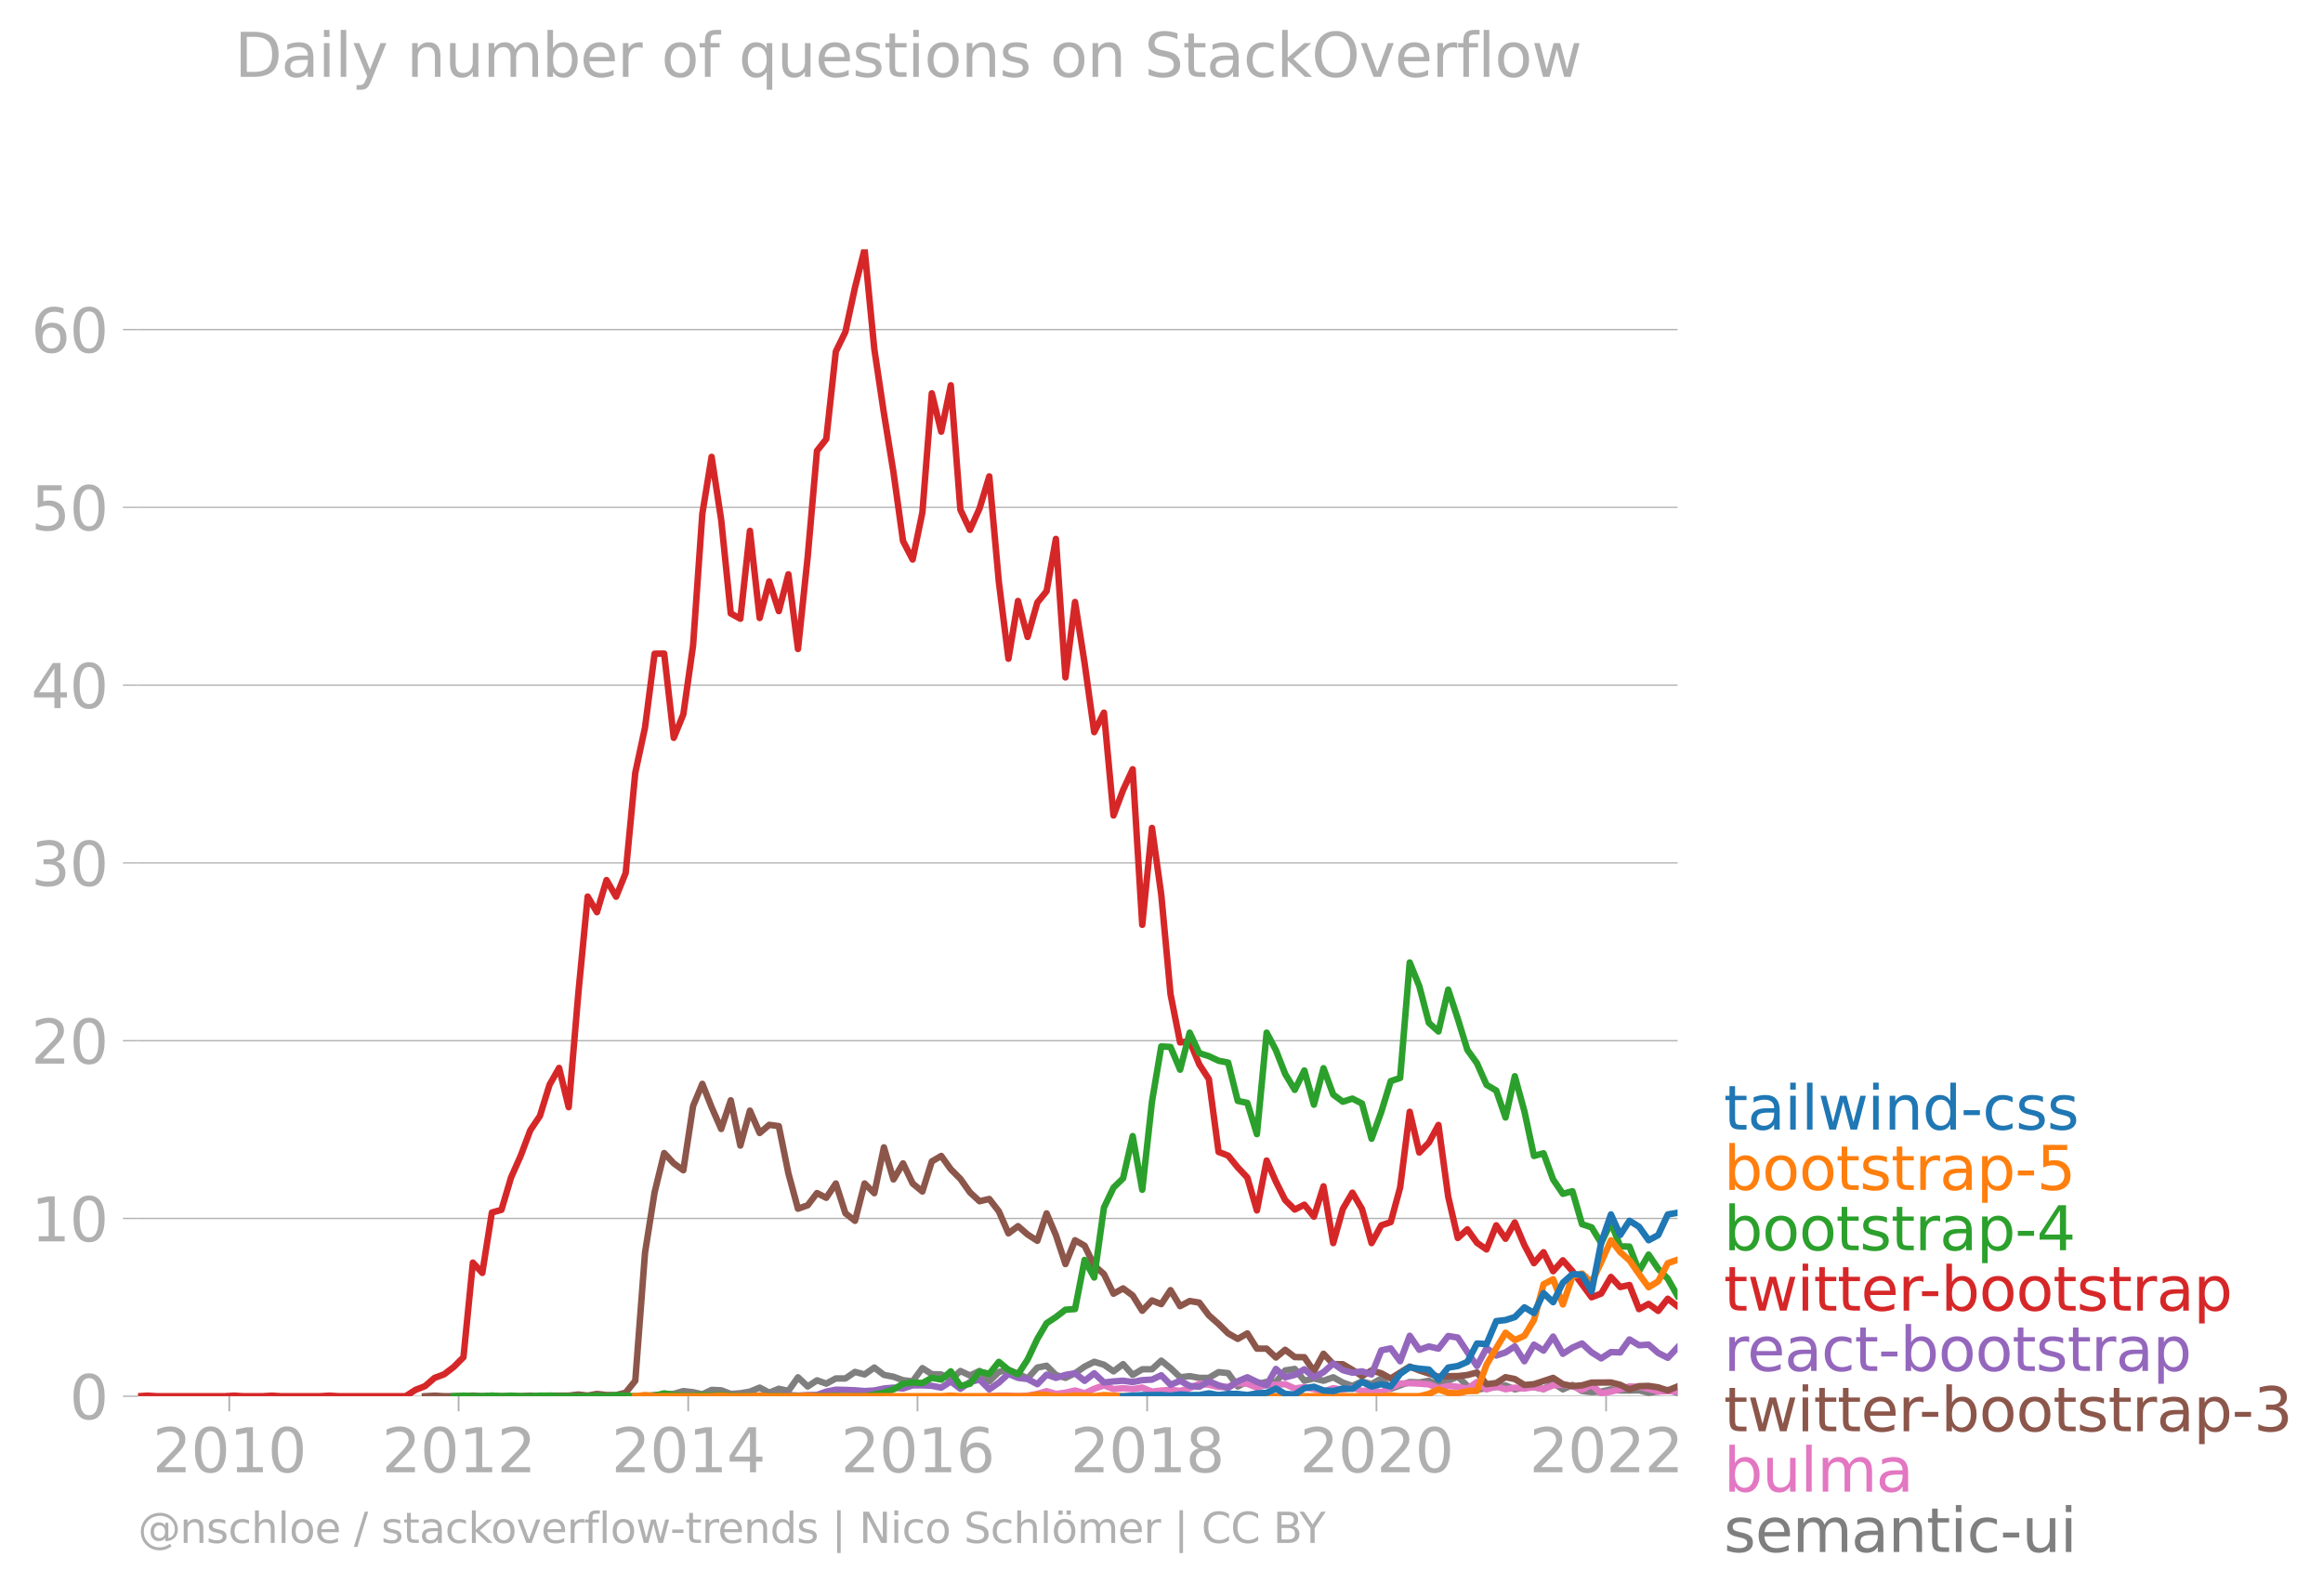 <svg xmlns:xlink="http://www.w3.org/1999/xlink" width="718.469" height="493.59" viewBox="0 0 538.852 370.193" xmlns="http://www.w3.org/2000/svg"><defs><style>*{stroke-linejoin:round;stroke-linecap:butt}</style></defs><g id="figure_1"><path d="M0 370.193h538.852V0H0v370.193z" style="fill:none" id="patch_1"/><g id="axes_1"><path d="M32.015 323.95h357.12V57.838H32.015V323.95z" style="fill:none" id="patch_2"/><g id="matplotlib.axis_1"><g id="xtick_1"><g id="line2d_1"><defs><path id="mb8c8452126" d="M0 0v3.5" style="stroke:#b0b0b0;stroke-width:.4"/></defs><use xlink:href="#mb8c8452126" x="53.183" y="323.95" style="fill:#b0b0b0;stroke:#b0b0b0;stroke-width:.4"/></g><g style="fill:#b0b0b0" transform="matrix(.14 0 0 -.14 35.368 341.588)" id="text_1"><defs><path id="DejaVuSans-32" d="M1228 531h2203V0H469v531q359 372 979 998 621 627 780 809 303 340 423 576 121 236 121 464 0 372-261 606-261 235-680 235-297 0-627-103-329-103-704-313v638q381 153 712 231 332 78 607 78 725 0 1156-363 431-362 431-968 0-288-108-546-107-257-392-607-78-91-497-524-418-433-1181-1211z" transform="scale(.016)"/><path id="DejaVuSans-30" d="M2034 4250q-487 0-733-480-245-479-245-1442 0-959 245-1439 246-480 733-480 491 0 736 480 246 480 246 1439 0 963-246 1442-245 480-736 480zm0 500q785 0 1199-621 414-620 414-1801 0-1178-414-1799Q2819-91 2034-91q-784 0-1198 620-414 621-414 1799 0 1181 414 1801 414 621 1198 621z" transform="scale(.016)"/><path id="DejaVuSans-31" d="M794 531h1031v3560L703 3866v575l1116 225h631V531h1031V0H794v531z" transform="scale(.016)"/></defs><use xlink:href="#DejaVuSans-32"/><use xlink:href="#DejaVuSans-30" x="63.623"/><use xlink:href="#DejaVuSans-31" x="127.246"/><use xlink:href="#DejaVuSans-30" x="190.869"/></g></g><g id="xtick_2"><use xlink:href="#mb8c8452126" x="106.376" y="323.95" style="fill:#b0b0b0;stroke:#b0b0b0;stroke-width:.4" id="line2d_2"/><g style="fill:#b0b0b0" transform="matrix(.14 0 0 -.14 88.56 341.588)" id="text_2"><use xlink:href="#DejaVuSans-32"/><use xlink:href="#DejaVuSans-30" x="63.623"/><use xlink:href="#DejaVuSans-31" x="127.246"/><use xlink:href="#DejaVuSans-32" x="190.869"/></g></g><g id="xtick_3"><use xlink:href="#mb8c8452126" x="159.641" y="323.95" style="fill:#b0b0b0;stroke:#b0b0b0;stroke-width:.4" id="line2d_3"/><g style="fill:#b0b0b0" transform="matrix(.14 0 0 -.14 141.826 341.588)" id="text_3"><defs><path id="DejaVuSans-34" d="M2419 4116 825 1625h1594v2491zm-166 550h794V1625h666v-525h-666V0h-628v1100H313v609l1940 2957z" transform="scale(.016)"/></defs><use xlink:href="#DejaVuSans-32"/><use xlink:href="#DejaVuSans-30" x="63.623"/><use xlink:href="#DejaVuSans-31" x="127.246"/><use xlink:href="#DejaVuSans-34" x="190.869"/></g></g><g id="xtick_4"><use xlink:href="#mb8c8452126" x="212.834" y="323.95" style="fill:#b0b0b0;stroke:#b0b0b0;stroke-width:.4" id="line2d_4"/><g style="fill:#b0b0b0" transform="matrix(.14 0 0 -.14 195.019 341.588)" id="text_4"><defs><path id="DejaVuSans-36" d="M2113 2584q-425 0-674-291-248-290-248-796 0-503 248-796 249-292 674-292t673 292q248 293 248 796 0 506-248 796-248 291-673 291zm1253 1979v-575q-238 112-480 171-242 60-480 60-625 0-955-422-329-422-376-1275 184 272 462 417 279 145 613 145 703 0 1111-427 408-426 408-1160 0-719-425-1154Q2819-91 2113-91q-810 0-1238 620-428 621-428 1799 0 1106 525 1764t1409 658q238 0 480-47t505-140z" transform="scale(.016)"/></defs><use xlink:href="#DejaVuSans-32"/><use xlink:href="#DejaVuSans-30" x="63.623"/><use xlink:href="#DejaVuSans-31" x="127.246"/><use xlink:href="#DejaVuSans-36" x="190.869"/></g></g><g id="xtick_5"><use xlink:href="#mb8c8452126" x="266.099" y="323.95" style="fill:#b0b0b0;stroke:#b0b0b0;stroke-width:.4" id="line2d_5"/><g style="fill:#b0b0b0" transform="matrix(.14 0 0 -.14 248.284 341.588)" id="text_5"><defs><path id="DejaVuSans-38" d="M2034 2216q-450 0-708-241-257-241-257-662 0-422 257-663 258-241 708-241t709 242q260 243 260 662 0 421-258 662-257 241-711 241zm-631 268q-406 100-633 378-226 279-226 679 0 559 398 884 399 325 1092 325 697 0 1094-325t397-884q0-400-227-679-226-278-629-378 456-106 710-416 255-309 255-755 0-679-414-1042Q2806-91 2034-91q-771 0-1186 362-414 363-414 1042 0 446 256 755 257 310 713 416zm-231 997q0-362 226-565 227-203 636-203 407 0 636 203 230 203 230 565 0 363-230 566-229 203-636 203-409 0-636-203-226-203-226-566z" transform="scale(.016)"/></defs><use xlink:href="#DejaVuSans-32"/><use xlink:href="#DejaVuSans-30" x="63.623"/><use xlink:href="#DejaVuSans-31" x="127.246"/><use xlink:href="#DejaVuSans-38" x="190.869"/></g></g><g id="xtick_6"><use xlink:href="#mb8c8452126" x="319.292" y="323.95" style="fill:#b0b0b0;stroke:#b0b0b0;stroke-width:.4" id="line2d_6"/><g style="fill:#b0b0b0" transform="matrix(.14 0 0 -.14 301.477 341.588)" id="text_6"><use xlink:href="#DejaVuSans-32"/><use xlink:href="#DejaVuSans-30" x="63.623"/><use xlink:href="#DejaVuSans-32" x="127.246"/><use xlink:href="#DejaVuSans-30" x="190.869"/></g></g><g id="xtick_7"><use xlink:href="#mb8c8452126" x="372.558" y="323.95" style="fill:#b0b0b0;stroke:#b0b0b0;stroke-width:.4" id="line2d_7"/><g style="fill:#b0b0b0" transform="matrix(.14 0 0 -.14 354.743 341.588)" id="text_7"><use xlink:href="#DejaVuSans-32"/><use xlink:href="#DejaVuSans-30" x="63.623"/><use xlink:href="#DejaVuSans-32" x="127.246"/><use xlink:href="#DejaVuSans-32" x="190.869"/></g></g></g><g id="matplotlib.axis_2"><g id="ytick_1"><path d="M32.015 323.95h357.12" clip-path="url(#p8a4ad60094)" style="fill:none;stroke:#b0b0b0;stroke-width:.3;stroke-linecap:square" id="line2d_8"/><g id="line2d_9"><defs><path id="m0834868ed1" d="M0 0h-3.5" style="stroke:#b0b0b0;stroke-width:.3"/></defs><use xlink:href="#m0834868ed1" x="32.015" y="323.95" style="fill:#b0b0b0;stroke:#b0b0b0;stroke-width:.3"/></g><use xlink:href="#DejaVuSans-30" style="fill:#b0b0b0" transform="matrix(.14 0 0 -.14 16.108 329.269)" id="text_8"/></g><g id="ytick_2"><path d="M32.015 282.702h357.12" clip-path="url(#p8a4ad60094)" style="fill:none;stroke:#b0b0b0;stroke-width:.3;stroke-linecap:square" id="line2d_10"/><use xlink:href="#m0834868ed1" x="32.015" y="282.702" style="fill:#b0b0b0;stroke:#b0b0b0;stroke-width:.3" id="line2d_11"/><g style="fill:#b0b0b0" transform="matrix(.14 0 0 -.14 7.2 288.021)" id="text_9"><use xlink:href="#DejaVuSans-31"/><use xlink:href="#DejaVuSans-30" x="63.623"/></g></g><g id="ytick_3"><path d="M32.015 241.455h357.12" clip-path="url(#p8a4ad60094)" style="fill:none;stroke:#b0b0b0;stroke-width:.3;stroke-linecap:square" id="line2d_12"/><use xlink:href="#m0834868ed1" x="32.015" y="241.455" style="fill:#b0b0b0;stroke:#b0b0b0;stroke-width:.3" id="line2d_13"/><g style="fill:#b0b0b0" transform="matrix(.14 0 0 -.14 7.2 246.774)" id="text_10"><use xlink:href="#DejaVuSans-32"/><use xlink:href="#DejaVuSans-30" x="63.623"/></g></g><g id="ytick_4"><path d="M32.015 200.208h357.12" clip-path="url(#p8a4ad60094)" style="fill:none;stroke:#b0b0b0;stroke-width:.3;stroke-linecap:square" id="line2d_14"/><use xlink:href="#m0834868ed1" x="32.015" y="200.208" style="fill:#b0b0b0;stroke:#b0b0b0;stroke-width:.3" id="line2d_15"/><g style="fill:#b0b0b0" transform="matrix(.14 0 0 -.14 7.2 205.527)" id="text_11"><defs><path id="DejaVuSans-33" d="M2597 2516q453-97 707-404 255-306 255-756 0-690-475-1069Q2609-91 1734-91q-293 0-604 58T488 141v609q262-153 574-231 313-78 654-78 593 0 904 234t311 681q0 413-289 645-289 233-804 233h-544v519h569q465 0 712 186t247 536q0 359-255 551-254 193-729 193-260 0-557-57-297-56-653-174v562q360 100 674 150t592 50q719 0 1137-327 419-326 419-882 0-388-222-655t-631-370z" transform="scale(.016)"/></defs><use xlink:href="#DejaVuSans-33"/><use xlink:href="#DejaVuSans-30" x="63.623"/></g></g><g id="ytick_5"><path d="M32.015 158.96h357.12" clip-path="url(#p8a4ad60094)" style="fill:none;stroke:#b0b0b0;stroke-width:.3;stroke-linecap:square" id="line2d_16"/><use xlink:href="#m0834868ed1" x="32.015" y="158.96" style="fill:#b0b0b0;stroke:#b0b0b0;stroke-width:.3" id="line2d_17"/><g style="fill:#b0b0b0" transform="matrix(.14 0 0 -.14 7.2 164.28)" id="text_12"><use xlink:href="#DejaVuSans-34"/><use xlink:href="#DejaVuSans-30" x="63.623"/></g></g><g id="ytick_6"><path d="M32.015 117.713h357.12" clip-path="url(#p8a4ad60094)" style="fill:none;stroke:#b0b0b0;stroke-width:.3;stroke-linecap:square" id="line2d_18"/><use xlink:href="#m0834868ed1" x="32.015" y="117.713" style="fill:#b0b0b0;stroke:#b0b0b0;stroke-width:.3" id="line2d_19"/><g style="fill:#b0b0b0" transform="matrix(.14 0 0 -.14 7.2 123.032)" id="text_13"><defs><path id="DejaVuSans-35" d="M691 4666h2478v-532H1269V2991q137 47 274 70 138 23 276 23 781 0 1237-428 457-428 457-1159 0-753-469-1171Q2575-91 1722-91q-294 0-599 50Q819 9 494 109v635q281-153 581-228t634-75q541 0 856 284 316 284 316 772 0 487-316 771-315 285-856 285-253 0-505-56-251-56-513-175v2344z" transform="scale(.016)"/></defs><use xlink:href="#DejaVuSans-35"/><use xlink:href="#DejaVuSans-30" x="63.623"/></g></g><g id="ytick_7"><path d="M32.015 76.466h357.12" clip-path="url(#p8a4ad60094)" style="fill:none;stroke:#b0b0b0;stroke-width:.3;stroke-linecap:square" id="line2d_20"/><use xlink:href="#m0834868ed1" x="32.015" y="76.466" style="fill:#b0b0b0;stroke:#b0b0b0;stroke-width:.3" id="line2d_21"/><g style="fill:#b0b0b0" transform="matrix(.14 0 0 -.14 7.2 81.785)" id="text_14"><use xlink:href="#DejaVuSans-36"/><use xlink:href="#DejaVuSans-30" x="63.623"/></g></g></g><path d="m149.622 323.95 2.222-.275 2.223-.124 2.222-.151 2.223-.648 2.259.266 2.15.49 2.149-1.022 2.222.089 2.223.843 2.222-.156 2.222-.377 2.26-.931 2.222 1.17 2.222-.904 2.223.492 2.222-3.153 2.259 2.129 2.15-1.421 2.15.756 2.222-1.198h2.222l2.222-1.512 2.223.58 2.259-1.596 2.222 1.703 2.223.426 2.222.812 2.222.252 2.26-3.06 2.185 1.4 2.186.064 2.223 1.206 2.222-2.005 2.223 1.043 2.222-1.043 2.259 2.395 2.222-2.177 2.223-.484 2.222.896 2.223 1.1 2.259-2.528 2.15-.418 2.149 2.148 2.222.66 2.223-1.06 2.222-1.552 2.222-1.109 2.26.666 2.222 1.543 2.222-1.676 2.223 2.501 2.222-1.304h2.259l2.15-1.996 2.149 1.73 2.222 2.12 2.223-.257 2.222.395 2.223.004 2.259-1.33 2.222.226 2.223 3.1 2.222-1.175 2.222.643 2.26-.533 2.149.086 2.15-2.747 2.222-.337 2.222 2.732 2.223-.532 2.222.532 2.259-.798 2.222 1.229 2.223.767 2.222-1.042 2.223.643 2.259-1.33 2.186 2.417 2.186-.821 2.222-.772 2.223.106 2.222-.381 2.222 1.047 2.26-1.065 2.222-.944 2.222 2.142 2.223.882 2.222-.35 2.259-.266 2.15-.375 2.149.907 2.222-.466 2.223-.066 2.222.479 2.223-1.41 2.259 1.463 2.222-1.016 2.223 1.415 2.222.235 2.222-.102 2.26-.532 2.149.271 2.15-.005 2.222-.044 2.222.576 2.223-.301 2.222-.364 2.259.665" clip-path="url(#p8a4ad60094)" style="fill:none;stroke:#7f7f7f;stroke-width:1.5;stroke-linecap:square" id="line2d_22"/><path d="m229.484 323.95 2.222-.138 2.223.005 2.222.133 2.223-.133 2.259-.4 2.15-.646 2.149.647 2.222-.293 2.223-.506 2.222.643 2.222-1.042 2.26-.798 2.222.878 2.222-.213 2.223.213 2.222-.346 2.259.931 2.15-.261 2.149-.138 2.222.226 2.223-.625 2.222-1.025 2.223.227 2.259.532 2.222-.071 2.223-.86 2.222.172 2.222.892 2.26-.665 2.149.01 2.15-.143 2.222 1.006 2.222-.341 2.223.479 2.222.585 2.259-.798 2.222.35 2.223-.483 2.222.758 2.223-.093 2.259.4 2.186-1.06 2.186-.936 2.222-.098 2.223.098 2.222.177 2.222.887 2.26-.532 2.222.195 2.222.47 2.223-1.57 2.222 1.703 2.259-.665 2.15.641 2.149-.375 2.222.208 2.223-.341 2.222.479 2.223-.878 2.259-.133 2.222.323 2.223.874 2.222-1.149 2.222 1.948 2.26-.4 2.149-.556 2.15-.641 2.222.062 2.222.47 2.223.63 2.222-.098 2.259.133" clip-path="url(#p8a4ad60094)" style="fill:none;stroke:#e377c2;stroke-width:1.5;stroke-linecap:square" id="line2d_23"/><path d="m98.579 323.95 2.222-.133 2.223.133h4.481l2.186-.142 2.186.142 2.222-.138 2.223.138h4.445l2.259-.133 2.222.133 2.222-.133h4.445l2.26-.266 2.149.252 2.15-.385 2.222.257 2.222.009 2.223-.56 2.222-2.767 2.259-29.671 2.222-14.033 2.223-9.119 2.222 2.382 2.223 1.61 2.259-14.903 2.15-5.15 2.149 5.417 2.222 5.051 2.223-6.648 2.222 10.498 2.222-8.103 2.26 5.19 2.222-1.9 2.222.302 2.223 10.973 2.222 8.188 2.259-.799 2.15-2.832 2.15 1.102 2.222-3.322 2.222 6.915 2.222 1.747 2.223-8.666 2.259 2.262 2.222-10.644 2.223 7.45 2.222-3.738 2.222 4.67 2.26 1.863 2.185-6.974 2.186-1.276 2.223 3.092 2.222 2.23 2.223 3.132 2.222 2.058 2.259-.532 2.222 2.874 2.223 5.109 2.222-1.672 2.223 1.938 2.259 1.464 2.15-6.368 2.149 5.037 2.222 6.728 2.223-5.53 2.222 1.268 2.222 4.586 2.26 1.996 2.222 4.555 2.222-1.229 2.223 1.641 2.222 3.548 2.259-2.395 2.15.86 2.149-3.255 2.222 3.717 2.223-1.188 2.222.363 2.223 2.963 2.259 1.996 2.222 2.19 2.223 1.27 2.222-1.27 2.222 3.531h2.26l2.149 2.058 2.15-1.792 2.222 1.703 2.222.027 2.223 3.273 2.222-4.071 2.259 2.395 2.222.026 2.223 1.304 2.222 1.446 2.223-1.313 2.259.666 2.186 1.197 4.408-2.75 2.223.887 4.444 1.464 2.26-.133 2.222-.018 2.222-.248 2.223-.577 2.222 2.706 2.259-.266 2.15-1.36 2.149.428 2.222 1.38 2.223-.182 4.445-1.464 2.259 1.464 2.222.456 2.223-.19 2.222-.634 4.481-.032 2.15.542 2.15 1.055 2.222-.74 2.222-.058 2.223.332 2.222.732 2.259-.931h0" clip-path="url(#p8a4ad60094)" style="fill:none;stroke:#8c564b;stroke-width:1.5;stroke-linecap:square" id="line2d_24"/><g style="fill:#1f77b4" transform="matrix(.14 0 0 -.14 399.849 262.081)" id="text_15"><defs><path id="DejaVuSans-74" d="M1172 4494v-994h1184v-447H1172V1153q0-428 117-550t477-122h590V0h-590q-666 0-919 248-253 249-253 905v1900H172v447h422v994h578z" transform="scale(.016)"/><path id="DejaVuSans-61" d="M2194 1759q-697 0-966-159t-269-544q0-306 202-486 202-179 548-179 479 0 768 339t289 901v128h-572zm1147 238V0h-575v531q-197-318-491-470T1556-91q-537 0-855 302-317 302-317 808 0 590 395 890 396 300 1180 300h807v57q0 397-261 614t-733 217q-300 0-585-72-284-72-546-216v532q315 122 612 182 297 61 578 61 760 0 1135-394 375-393 375-1193z" transform="scale(.016)"/><path id="DejaVuSans-69" d="M603 3500h575V0H603v3500zm0 1363h575v-729H603v729z" transform="scale(.016)"/><path id="DejaVuSans-6c" d="M603 4863h575V0H603v4863z" transform="scale(.016)"/><path id="DejaVuSans-77" d="M269 3500h575l719-2731 715 2731h678l719-2731 716 2731h575L4050 0h-678l-753 2869L1863 0h-679L269 3500z" transform="scale(.016)"/><path id="DejaVuSans-6e" d="M3513 2113V0h-575v2094q0 497-194 743-194 247-581 247-466 0-735-297-269-296-269-809V0H581v3500h578v-544q207 316 486 472 280 156 646 156 603 0 912-373 310-373 310-1098z" transform="scale(.016)"/><path id="DejaVuSans-64" d="M2906 2969v1894h575V0h-575v525q-181-312-458-464-276-152-664-152-634 0-1033 506-398 507-398 1332t398 1331q399 506 1033 506 388 0 664-152 277-151 458-463zM947 1747q0-634 261-995t717-361q456 0 718 361 263 361 263 995t-263 995q-262 361-718 361t-717-361q-261-361-261-995z" transform="scale(.016)"/><path id="DejaVuSans-2d" d="M313 2009h1684v-512H313v512z" transform="scale(.016)"/><path id="DejaVuSans-63" d="M3122 3366v-538q-244 135-489 202t-495 67q-560 0-870-355-309-354-309-995t309-996q310-354 870-354 250 0 495 67t489 202V134Q2881 22 2623-34q-257-57-548-57-791 0-1257 497-465 497-465 1341 0 856 470 1346 471 491 1290 491 265 0 518-55 253-54 491-163z" transform="scale(.016)"/><path id="DejaVuSans-73" d="M2834 3397v-544q-243 125-506 187-262 63-544 63-428 0-642-131t-214-394q0-200 153-314t616-217l197-44q612-131 870-370t258-667q0-488-386-773Q2250-91 1575-91q-281 0-586 55T347 128v594q319-166 628-249 309-82 613-82 406 0 624 139 219 139 219 392 0 234-158 359-157 125-692 241l-200 47q-534 112-772 345-237 233-237 639 0 494 350 762 350 269 994 269 318 0 599-47 282-46 519-140z" transform="scale(.016)"/></defs><use xlink:href="#DejaVuSans-74"/><use xlink:href="#DejaVuSans-61" x="39.209"/><use xlink:href="#DejaVuSans-69" x="100.488"/><use xlink:href="#DejaVuSans-6c" x="128.271"/><use xlink:href="#DejaVuSans-77" x="156.055"/><use xlink:href="#DejaVuSans-69" x="237.842"/><use xlink:href="#DejaVuSans-6e" x="265.625"/><use xlink:href="#DejaVuSans-64" x="329.004"/><use xlink:href="#DejaVuSans-2d" x="392.48"/><use xlink:href="#DejaVuSans-63" x="428.564"/><use xlink:href="#DejaVuSans-73" x="483.545"/><use xlink:href="#DejaVuSans-73" x="535.645"/></g><g style="fill:#ff7f0e" transform="matrix(.14 0 0 -.14 399.849 276.081)" id="text_16"><defs><path id="DejaVuSans-62" d="M3116 1747q0 634-261 995t-717 361q-457 0-718-361t-261-995q0-634 261-995t718-361q456 0 717 361t261 995zM1159 2969q182 312 458 463 277 152 661 152 638 0 1036-506 399-506 399-1331T3314 415Q2916-91 2278-91q-384 0-661 152-276 152-458 464V0H581v4863h578V2969z" transform="scale(.016)"/><path id="DejaVuSans-6f" d="M1959 3097q-462 0-731-361t-269-989q0-628 267-989 268-361 733-361 460 0 728 362 269 363 269 988 0 622-269 986-268 364-728 364zm0 487q750 0 1178-488 429-487 429-1349 0-859-429-1349Q2709-91 1959-91q-753 0-1180 489-426 490-426 1349 0 862 426 1349 427 488 1180 488z" transform="scale(.016)"/><path id="DejaVuSans-72" d="M2631 2963q-97 56-211 82-114 27-251 27-488 0-749-317t-261-911V0H581v3500h578v-544q182 319 472 473 291 155 707 155 59 0 131-8 72-7 159-23l3-590z" transform="scale(.016)"/><path id="DejaVuSans-70" d="M1159 525v-1856H581v4831h578v-531q182 312 458 463 277 152 661 152 638 0 1036-506 399-506 399-1331T3314 415Q2916-91 2278-91q-384 0-661 152-276 152-458 464zm1957 1222q0 634-261 995t-717 361q-457 0-718-361t-261-995q0-634 261-995t718-361q456 0 717 361t261 995z" transform="scale(.016)"/></defs><use xlink:href="#DejaVuSans-62"/><use xlink:href="#DejaVuSans-6f" x="63.477"/><use xlink:href="#DejaVuSans-6f" x="124.658"/><use xlink:href="#DejaVuSans-74" x="185.84"/><use xlink:href="#DejaVuSans-73" x="225.049"/><use xlink:href="#DejaVuSans-74" x="277.148"/><use xlink:href="#DejaVuSans-72" x="316.357"/><use xlink:href="#DejaVuSans-61" x="357.471"/><use xlink:href="#DejaVuSans-70" x="418.75"/><use xlink:href="#DejaVuSans-2d" x="482.227"/><use xlink:href="#DejaVuSans-35" x="518.311"/></g><g style="fill:#2ca02c" transform="matrix(.14 0 0 -.14 399.849 290.081)" id="text_17"><use xlink:href="#DejaVuSans-62"/><use xlink:href="#DejaVuSans-6f" x="63.477"/><use xlink:href="#DejaVuSans-6f" x="124.658"/><use xlink:href="#DejaVuSans-74" x="185.84"/><use xlink:href="#DejaVuSans-73" x="225.049"/><use xlink:href="#DejaVuSans-74" x="277.148"/><use xlink:href="#DejaVuSans-72" x="316.357"/><use xlink:href="#DejaVuSans-61" x="357.471"/><use xlink:href="#DejaVuSans-70" x="418.75"/><use xlink:href="#DejaVuSans-2d" x="482.227"/><use xlink:href="#DejaVuSans-34" x="518.311"/></g><g style="fill:#d62728" transform="matrix(.14 0 0 -.14 399.849 304.081)" id="text_18"><defs><path id="DejaVuSans-65" d="M3597 1894v-281H953q38-594 358-905t892-311q331 0 642 81t618 244V178Q3153 47 2828-22t-659-69q-838 0-1327 487-489 488-489 1320 0 859 464 1363 464 505 1252 505 706 0 1117-455 411-454 411-1235zm-575 169q-6 471-264 752-258 282-683 282-481 0-770-272t-333-766l2050 4z" transform="scale(.016)"/></defs><use xlink:href="#DejaVuSans-74"/><use xlink:href="#DejaVuSans-77" x="39.209"/><use xlink:href="#DejaVuSans-69" x="120.996"/><use xlink:href="#DejaVuSans-74" x="148.779"/><use xlink:href="#DejaVuSans-74" x="187.988"/><use xlink:href="#DejaVuSans-65" x="227.197"/><use xlink:href="#DejaVuSans-72" x="288.721"/><use xlink:href="#DejaVuSans-2d" x="323.459"/><use xlink:href="#DejaVuSans-62" x="359.543"/><use xlink:href="#DejaVuSans-6f" x="423.02"/><use xlink:href="#DejaVuSans-6f" x="484.201"/><use xlink:href="#DejaVuSans-74" x="545.383"/><use xlink:href="#DejaVuSans-73" x="584.592"/><use xlink:href="#DejaVuSans-74" x="636.691"/><use xlink:href="#DejaVuSans-72" x="675.9"/><use xlink:href="#DejaVuSans-61" x="717.014"/><use xlink:href="#DejaVuSans-70" x="778.293"/></g><g style="fill:#9467bd" transform="matrix(.14 0 0 -.14 399.849 318.081)" id="text_19"><use xlink:href="#DejaVuSans-72"/><use xlink:href="#DejaVuSans-65" x="38.863"/><use xlink:href="#DejaVuSans-61" x="100.387"/><use xlink:href="#DejaVuSans-63" x="161.666"/><use xlink:href="#DejaVuSans-74" x="216.646"/><use xlink:href="#DejaVuSans-2d" x="255.855"/><use xlink:href="#DejaVuSans-62" x="291.939"/><use xlink:href="#DejaVuSans-6f" x="355.416"/><use xlink:href="#DejaVuSans-6f" x="416.598"/><use xlink:href="#DejaVuSans-74" x="477.779"/><use xlink:href="#DejaVuSans-73" x="516.988"/><use xlink:href="#DejaVuSans-74" x="569.088"/><use xlink:href="#DejaVuSans-72" x="608.297"/><use xlink:href="#DejaVuSans-61" x="649.41"/><use xlink:href="#DejaVuSans-70" x="710.689"/></g><g style="fill:#8c564b" transform="matrix(.14 0 0 -.14 399.849 332.081)" id="text_20"><use xlink:href="#DejaVuSans-74"/><use xlink:href="#DejaVuSans-77" x="39.209"/><use xlink:href="#DejaVuSans-69" x="120.996"/><use xlink:href="#DejaVuSans-74" x="148.779"/><use xlink:href="#DejaVuSans-74" x="187.988"/><use xlink:href="#DejaVuSans-65" x="227.197"/><use xlink:href="#DejaVuSans-72" x="288.721"/><use xlink:href="#DejaVuSans-2d" x="323.459"/><use xlink:href="#DejaVuSans-62" x="359.543"/><use xlink:href="#DejaVuSans-6f" x="423.02"/><use xlink:href="#DejaVuSans-6f" x="484.201"/><use xlink:href="#DejaVuSans-74" x="545.383"/><use xlink:href="#DejaVuSans-73" x="584.592"/><use xlink:href="#DejaVuSans-74" x="636.691"/><use xlink:href="#DejaVuSans-72" x="675.9"/><use xlink:href="#DejaVuSans-61" x="717.014"/><use xlink:href="#DejaVuSans-70" x="778.293"/><use xlink:href="#DejaVuSans-2d" x="841.77"/><use xlink:href="#DejaVuSans-33" x="877.854"/></g><g style="fill:#e377c2" transform="matrix(.14 0 0 -.14 399.849 346.081)" id="text_21"><defs><path id="DejaVuSans-75" d="M544 1381v2119h575V1403q0-497 193-746 194-248 582-248 465 0 735 297 271 297 271 810v1984h575V0h-575v538q-209-319-486-474-276-155-642-155-603 0-916 375-312 375-312 1097zm1447 2203z" transform="scale(.016)"/><path id="DejaVuSans-6d" d="M3328 2828q216 388 516 572t706 184q547 0 844-383 297-382 297-1088V0h-578v2094q0 503-179 746-178 244-543 244-447 0-707-297-259-296-259-809V0h-578v2094q0 506-178 748t-550 242q-441 0-701-298-259-298-259-808V0H581v3500h578v-544q197 322 472 475t653 153q382 0 649-194 267-193 395-562z" transform="scale(.016)"/></defs><use xlink:href="#DejaVuSans-62"/><use xlink:href="#DejaVuSans-75" x="63.477"/><use xlink:href="#DejaVuSans-6c" x="126.855"/><use xlink:href="#DejaVuSans-6d" x="154.639"/><use xlink:href="#DejaVuSans-61" x="252.051"/></g><g style="fill:#7f7f7f" transform="matrix(.14 0 0 -.14 399.849 360.081)" id="text_22"><use xlink:href="#DejaVuSans-73"/><use xlink:href="#DejaVuSans-65" x="52.1"/><use xlink:href="#DejaVuSans-6d" x="113.623"/><use xlink:href="#DejaVuSans-61" x="211.035"/><use xlink:href="#DejaVuSans-6e" x="272.314"/><use xlink:href="#DejaVuSans-74" x="335.693"/><use xlink:href="#DejaVuSans-69" x="374.902"/><use xlink:href="#DejaVuSans-63" x="402.686"/><use xlink:href="#DejaVuSans-2d" x="457.666"/><use xlink:href="#DejaVuSans-75" x="493.75"/><use xlink:href="#DejaVuSans-69" x="557.129"/></g><g style="fill:#b0b0b0" transform="matrix(.097 0 0 -.097 32.015 357.986)" id="text_23"><defs><path id="DejaVuSans-40" d="M2381 1678q0-447 222-702 222-254 610-254 384 0 604 256 221 256 221 700 0 438-225 695-225 258-607 258-378 0-602-256-223-256-223-697zm1703-934q-187-241-429-355t-564-114q-538 0-874 389t-336 1014q0 625 337 1015 338 391 873 391 322 0 565-117 244-117 428-354v409h447V722q457 69 714 417 258 349 258 902 0 334-99 628-98 294-298 544-325 409-792 626t-1017 217q-384 0-738-102-353-101-653-301-490-319-767-836-276-517-276-1120 0-497 179-932 180-434 521-765 328-325 759-495 431-171 922-171 403 0 792 136t714 389l281-347q-390-303-851-464t-936-161q-578 0-1091 205-512 205-912 595Q841 78 631 592q-209 514-209 1105 0 569 212 1084 213 516 607 907 403 396 931 607t1119 211q662 0 1229-272 568-271 952-771 234-307 357-666 124-359 124-744 0-822-497-1297T4084 263v481z" transform="scale(.016)"/><path id="DejaVuSans-68" d="M3513 2113V0h-575v2094q0 497-194 743-194 247-581 247-466 0-735-297-269-296-269-809V0H581v4863h578V2956q207 316 486 472 280 156 646 156 603 0 912-373 310-373 310-1098z" transform="scale(.016)"/><path id="DejaVuSans-2f" d="M1625 4666h531L531-594H0l1625 5260z" transform="scale(.016)"/><path id="DejaVuSans-6b" d="M581 4863h578V1991l1716 1509h734L1753 1863 3688 0h-750L1159 1709V0H581v4863z" transform="scale(.016)"/><path id="DejaVuSans-76" d="M191 3500h609L1894 563l1094 2937h609L2284 0h-781L191 3500z" transform="scale(.016)"/><path id="DejaVuSans-66" d="M2375 4863v-479h-550q-309 0-430-125-120-125-120-450v-309h947v-447h-947V0H697v3053H147v447h550v244q0 584 272 851 272 268 862 268h544z" transform="scale(.016)"/><path id="DejaVuSans-7c" d="M1344 4891v-6400H813v6400h531z" transform="scale(.016)"/><path id="DejaVuSans-4e" d="M628 4666h850L3547 763v3903h612V0h-850L1241 3903V0H628v4666z" transform="scale(.016)"/><path id="DejaVuSans-53" d="M3425 4513v-616q-359 172-678 256-319 85-616 85-515 0-795-200t-280-569q0-310 186-468 186-157 705-254l381-78q706-135 1042-474t336-907q0-679-455-1029Q2797-91 1919-91q-331 0-705 75-373 75-773 222v650q384-215 753-325 369-109 725-109 540 0 834 212 294 213 294 607 0 343-211 537t-692 291l-385 75q-706 140-1022 440-315 300-315 835 0 619 436 975t1201 356q329 0 669-60 341-59 697-177z" transform="scale(.016)"/><path id="DejaVuSans-f6" d="M1959 3097q-462 0-731-361t-269-989q0-628 267-989 268-361 733-361 460 0 728 362 269 363 269 988 0 622-269 986-268 364-728 364zm0 487q750 0 1178-488 429-487 429-1349 0-859-429-1349Q2709-91 1959-91q-753 0-1180 489-426 490-426 1349 0 862 426 1349 427 488 1180 488zm295 1266h634v-631h-634v631zm-1222 0h634v-631h-634v631z" transform="scale(.016)"/><path id="DejaVuSans-43" d="M4122 4306v-665q-319 297-680 443-361 147-767 147-800 0-1225-489t-425-1414q0-922 425-1411t1225-489q406 0 767 147t680 444V359q-331-225-702-338-370-112-782-112-1060 0-1670 648-609 649-609 1771 0 1125 609 1773 610 649 1670 649 418 0 788-111 371-111 696-333z" transform="scale(.016)"/><path id="DejaVuSans-42" d="M1259 2228V519h1013q509 0 754 211 246 211 246 645 0 438-246 645-245 208-754 208H1259zm0 1919V2741h935q462 0 688 173 227 174 227 530 0 353-227 528-226 175-688 175h-935zm-631 519h1613q722 0 1112-300 391-300 391-853 0-429-200-682t-588-315q466-100 724-418 258-317 258-792 0-625-425-966Q3088 0 2303 0H628v4666z" transform="scale(.016)"/><path id="DejaVuSans-59" d="M-13 4666h679l1293-1919 1285 1919h678L2272 2222V0h-634v2222L-13 4666z" transform="scale(.016)"/></defs><use xlink:href="#DejaVuSans-40"/><use xlink:href="#DejaVuSans-6e" x="100"/><use xlink:href="#DejaVuSans-73" x="163.379"/><use xlink:href="#DejaVuSans-63" x="215.479"/><use xlink:href="#DejaVuSans-68" x="270.459"/><use xlink:href="#DejaVuSans-6c" x="333.838"/><use xlink:href="#DejaVuSans-6f" x="361.621"/><use xlink:href="#DejaVuSans-65" x="422.803"/><use xlink:href="#DejaVuSans-20" x="484.326"/><use xlink:href="#DejaVuSans-2f" x="516.113"/><use xlink:href="#DejaVuSans-20" x="549.805"/><use xlink:href="#DejaVuSans-73" x="581.592"/><use xlink:href="#DejaVuSans-74" x="633.691"/><use xlink:href="#DejaVuSans-61" x="672.9"/><use xlink:href="#DejaVuSans-63" x="734.18"/><use xlink:href="#DejaVuSans-6b" x="789.16"/><use xlink:href="#DejaVuSans-6f" x="843.445"/><use xlink:href="#DejaVuSans-76" x="904.627"/><use xlink:href="#DejaVuSans-65" x="963.807"/><use xlink:href="#DejaVuSans-72" x="1025.33"/><use xlink:href="#DejaVuSans-66" x="1066.443"/><use xlink:href="#DejaVuSans-6c" x="1101.648"/><use xlink:href="#DejaVuSans-6f" x="1129.432"/><use xlink:href="#DejaVuSans-77" x="1190.613"/><use xlink:href="#DejaVuSans-2d" x="1272.4"/><use xlink:href="#DejaVuSans-74" x="1308.484"/><use xlink:href="#DejaVuSans-72" x="1347.693"/><use xlink:href="#DejaVuSans-65" x="1386.557"/><use xlink:href="#DejaVuSans-6e" x="1448.08"/><use xlink:href="#DejaVuSans-64" x="1511.459"/><use xlink:href="#DejaVuSans-73" x="1574.936"/><use xlink:href="#DejaVuSans-20" x="1627.035"/><use xlink:href="#DejaVuSans-7c" x="1658.822"/><use xlink:href="#DejaVuSans-20" x="1692.514"/><use xlink:href="#DejaVuSans-4e" x="1724.301"/><use xlink:href="#DejaVuSans-69" x="1799.105"/><use xlink:href="#DejaVuSans-63" x="1826.889"/><use xlink:href="#DejaVuSans-6f" x="1881.869"/><use xlink:href="#DejaVuSans-20" x="1943.051"/><use xlink:href="#DejaVuSans-53" x="1974.838"/><use xlink:href="#DejaVuSans-63" x="2038.314"/><use xlink:href="#DejaVuSans-68" x="2093.295"/><use xlink:href="#DejaVuSans-6c" x="2156.674"/><use xlink:href="#DejaVuSans-f6" x="2184.457"/><use xlink:href="#DejaVuSans-6d" x="2245.639"/><use xlink:href="#DejaVuSans-65" x="2343.051"/><use xlink:href="#DejaVuSans-72" x="2404.574"/><use xlink:href="#DejaVuSans-20" x="2445.688"/><use xlink:href="#DejaVuSans-7c" x="2477.475"/><use xlink:href="#DejaVuSans-20" x="2511.166"/><use xlink:href="#DejaVuSans-43" x="2542.953"/><use xlink:href="#DejaVuSans-43" x="2612.777"/><use xlink:href="#DejaVuSans-20" x="2682.602"/><use xlink:href="#DejaVuSans-42" x="2714.389"/><use xlink:href="#DejaVuSans-59" x="2777.492"/></g><g style="fill:#b0b0b0" transform="matrix(.14 0 0 -.14 54.43 17.838)" id="text_24"><defs><path id="DejaVuSans-44" d="M1259 4147V519h763q966 0 1414 437 448 438 448 1382 0 937-448 1373t-1414 436h-763zm-631 519h1297q1356 0 1990-564 635-564 635-1764 0-1207-638-1773Q3275 0 1925 0H628v4666z" transform="scale(.016)"/><path id="DejaVuSans-79" d="M2059-325q-243-625-475-815-231-191-618-191H506v481h338q237 0 368 113 132 112 291 531l103 262L191 3500h609L1894 763l1094 2737h609L2059-325z" transform="scale(.016)"/><path id="DejaVuSans-71" d="M947 1747q0-634 261-995t717-361q456 0 718 361 263 361 263 995t-263 995q-262 361-718 361t-717-361q-261-361-261-995zM2906 525q-181-312-458-464-276-152-664-152-634 0-1033 506-398 507-398 1332t398 1331q399 506 1033 506 388 0 664-152 277-151 458-463v531h575v-4831h-575V525z" transform="scale(.016)"/><path id="DejaVuSans-4f" d="M2522 4238q-688 0-1093-513-404-512-404-1397 0-881 404-1394 405-512 1093-512 687 0 1089 512 402 513 402 1394 0 885-402 1397-402 513-1089 513zm0 512q981 0 1568-658 588-658 588-1764 0-1103-588-1761Q3503-91 2522-91q-984 0-1574 656-589 657-589 1763t589 1764q590 658 1574 658z" transform="scale(.016)"/></defs><use xlink:href="#DejaVuSans-44"/><use xlink:href="#DejaVuSans-61" x="77.002"/><use xlink:href="#DejaVuSans-69" x="138.281"/><use xlink:href="#DejaVuSans-6c" x="166.064"/><use xlink:href="#DejaVuSans-79" x="193.848"/><use xlink:href="#DejaVuSans-20" x="253.027"/><use xlink:href="#DejaVuSans-6e" x="284.814"/><use xlink:href="#DejaVuSans-75" x="348.193"/><use xlink:href="#DejaVuSans-6d" x="411.572"/><use xlink:href="#DejaVuSans-62" x="508.984"/><use xlink:href="#DejaVuSans-65" x="572.461"/><use xlink:href="#DejaVuSans-72" x="633.984"/><use xlink:href="#DejaVuSans-20" x="675.098"/><use xlink:href="#DejaVuSans-6f" x="706.885"/><use xlink:href="#DejaVuSans-66" x="768.066"/><use xlink:href="#DejaVuSans-20" x="803.271"/><use xlink:href="#DejaVuSans-71" x="835.059"/><use xlink:href="#DejaVuSans-75" x="898.535"/><use xlink:href="#DejaVuSans-65" x="961.914"/><use xlink:href="#DejaVuSans-73" x="1023.438"/><use xlink:href="#DejaVuSans-74" x="1075.537"/><use xlink:href="#DejaVuSans-69" x="1114.746"/><use xlink:href="#DejaVuSans-6f" x="1142.529"/><use xlink:href="#DejaVuSans-6e" x="1203.711"/><use xlink:href="#DejaVuSans-73" x="1267.09"/><use xlink:href="#DejaVuSans-20" x="1319.189"/><use xlink:href="#DejaVuSans-6f" x="1350.977"/><use xlink:href="#DejaVuSans-6e" x="1412.158"/><use xlink:href="#DejaVuSans-20" x="1475.537"/><use xlink:href="#DejaVuSans-53" x="1507.324"/><use xlink:href="#DejaVuSans-74" x="1570.801"/><use xlink:href="#DejaVuSans-61" x="1610.01"/><use xlink:href="#DejaVuSans-63" x="1671.289"/><use xlink:href="#DejaVuSans-6b" x="1726.27"/><use xlink:href="#DejaVuSans-4f" x="1784.18"/><use xlink:href="#DejaVuSans-76" x="1862.891"/><use xlink:href="#DejaVuSans-65" x="1922.07"/><use xlink:href="#DejaVuSans-72" x="1983.594"/><use xlink:href="#DejaVuSans-66" x="2024.707"/><use xlink:href="#DejaVuSans-6c" x="2059.912"/><use xlink:href="#DejaVuSans-6f" x="2087.695"/><use xlink:href="#DejaVuSans-77" x="2148.877"/></g><path d="m173.96 323.95 2.258-.133 2.223-.142 2.222.009 2.223-.01 2.222.143 2.259-.133 2.15-.029 2.15-.77 2.222-.448 2.222.05 2.222.088 2.223.177 2.259-.133 2.222-.457 2.223-.208 2.222.208 2.222-.74h2.26l2.185.11 2.186.422 2.223-1.441 2.222 1.707 2.223-1.57 2.222-.559 2.259 2.262 2.222-1.565 2.223-2.027 2.222.927 2.223.27 2.259 1.198 2.15-2.215 2.149.751 2.222-.692 2.223-.372 2.222 1.747 2.222-1.747 2.26 2.128 2.222-.243 2.222-.156 2.223.293 2.222-.426 2.259-.133 2.15-1.002 2.149 2.2 2.222-.914 2.223 1.18 2.222.195 2.223-1.26 2.259.932 2.222.603 2.223-1.535 2.222-.94 2.222 1.073 2.26.799 2.149-3.807 2.15 1.944 2.222-.559 2.222-1.304 2.223 1.854 2.222-1.189 2.259-1.995 2.222 1.534 2.223.595 2.222-.32 2.223.719 2.259-5.589 2.186-.45 2.186 2.978 2.222-5.907 2.223 3.246 2.222-.771 2.222.505 2.26-2.927 2.222.36 2.222 3.365 2.223 3.234 2.222-4.165 2.259 1.73 2.15-.718 2.149-1.411 2.222 3.464 2.223-3.863 2.222 1.388 2.223-3.251 2.259 3.992 2.222-1.428 2.223-.967 2.222 2.066 2.222 1.393 2.26-1.464 2.149.081 2.15-3.008 2.222 1.349 2.222-.151 2.223 1.938 2.222 1.122 2.259-2.395" clip-path="url(#p8a4ad60094)" style="fill:none;stroke:#9467bd;stroke-width:1.5;stroke-linecap:square" id="line2d_25"/><path d="m32.015 323.95 2.222-.138 2.223.138h15.593l2.26-.133 2.149.133h4.372l2.222-.133 2.223.133h8.926l2.222-.138 2.223.138h15.447l2.26-1.464 2.222-.874 2.222-1.92 2.223-.83 2.222-1.698 2.259-2.262 2.186-21.959 2.186 2.4 2.222-14.015 2.223-.621 2.222-7.491 2.223-5.017 2.259-5.987 2.222-3.296 2.222-7.216 2.223-3.92 2.222 9.11 2.26-26.612 2.149-22.263 2.15 3.636 2.222-7.456 2.222 3.863 2.223-5.513 2.222-23.227 2.259-10.511 2.222-17.134 2.223-.03 2.222 19.554 2.223-5.45 2.259-15.967 2.15-30.594 2.149-13.182 2.222 14.596 2.223 21.728 2.222 1.233 2.222-20.393 2.26 20.225 2.222-8.494 2.222 6.897 2.223-8.546 2.222 17.328 2.259-21.422 2.15-24.554 2.15-2.723 2.222-20.326 2.222-4.555 2.222-10.294 2.223-8.866 2.259 23.152 2.222 14.862 2.223 13.745 2.222 15.953 2.222 4.271 2.26-10.91 2.185-27.653 2.186 8.892 2.223-10.76 2.222 28.855 2.223 4.693 2.222-4.959 2.259-7.451 2.222 24.509 2.223 17.803 2.222-13.403 2.223 8.347 2.259-7.984 2.15-2.642 2.149-12.127 2.222 32.142 2.223-17.506 2.222 14.206 2.222 15.998 2.26-4.524 2.222 23.861 2.222-5.898 2.223-4.826 2.222 36.094 2.259-22.487 2.15 15.482 2.149 23.105 2.222 11.19 2.223-.28 2.222 5.367 2.223 3.415 2.259 16.898 2.222.86 2.223 2.732 2.222 2.356 2.222 7.624 2.26-11.576 2.149 4.894 2.15 4.287 2.222 2.195 2.222-1.13 2.223 2.78 2.222-7.039 2.259 13.173 2.222-7.921 2.223-3.788 2.222 3.788 2.223 7.92 2.259-4.124 2.186-.743 2.186-8.039 2.222-17.563 2.223 9.447 2.222-2.297 2.222-4.09 2.26 16.632 2.222 9.594 2.222-2.01 2.223 3.11 2.222 1.547 2.259-5.588 2.15 3.117 2.149-3.782 2.222 5.256 2.223 4.19 2.222-2.54 2.223 4.404 2.259-2.528 2.222 2.523 4.445 6.05 2.222-.856 2.26-3.859 2.149 2.338 2.15-.475 2.222 5.602 2.222-1.211 2.223 1.623 2.222-2.82 2.259 1.729h0" clip-path="url(#p8a4ad60094)" style="fill:none;stroke:#d62728;stroke-width:1.5;stroke-linecap:square" id="line2d_26"/><path d="m105.246 323.95 2.259-.133 2.186.133h2.186l2.222-.138 2.223.138 2.222-.138 2.223.138h2.259l2.222-.138 2.222.005 2.223.133h6.63l2.15-.133 2.223.133 2.222-.266 4.445.266 2.259-.133 2.222-.005 2.223-.527 2.222.39 2.223.142h2.259l2.15-.162 2.149.162 2.222-.142 4.445.275h2.222l2.26-.133h4.444l2.223.133h8.78l2.223-.138 2.222.138h4.445l4.481-.825 2.223-.772 2.222-1.29 2.222-.307 2.26.134 2.185-1.207 2.186.408 2.223-1.916 2.222 3.38 2.223-.493 2.222-2.834 2.259.533 2.222-2.786 2.223 1.854 2.222 1.034 2.223-3.429 2.259-4.79 2.15-3.635 2.149-1.42 2.222-1.713 2.223-.15 2.222-11.4 2.222 4.081 2.26-16.233 2.222-4.621 2.222-2.164 2.223-9.798 2.222 12.459 2.259-20.491 2.15-12.778 2.149.138 2.222 5.273 2.223-8.6 2.222 4.75 2.223.706 2.259 1.064 2.222.43 2.223 8.884 2.222.466 2.222 7.251 2.26-23.55 2.149 4.072 2.15 5.507 2.222 3.695 2.222-4.493 2.223 7.93 2.222-8.462 2.259 6.12 2.222 1.655 2.223-.723 2.222 1.135 2.223 8.179 2.259-6.254 2.186-7.112 2.186-.738 2.222-26.798 2.223 5.509 2.222 8.515 2.222 1.996 2.26-9.713 2.222 6.755 2.222 7.216 2.223 3.096 2.222 5.02 2.259 1.331 2.15 6.249 2.149-9.575 2.222 8.112 2.223 10.382 2.222-.62 2.223 6.076 2.259 3.326 2.222-.603 2.223 7.655 2.222.732 2.222 3.659 2.26-4.79 2.149 5.55 2.15.038 2.222 5.717 2.222-3.854 2.223 3.304 2.222 2.284 2.259 3.992h0" clip-path="url(#p8a4ad60094)" style="fill:none;stroke:#2ca02c;stroke-width:1.5;stroke-linecap:square" id="line2d_27"/><path d="m147.363 323.95 2.259-.266 2.222.266H165.07l2.222-.138 2.223.138h4.444l2.26-.133 2.222.133h6.667l2.259-.133 2.15.133h28.818l2.223-.138 2.222.138H238.374l2.259-.4 2.15.105 2.149.295h2.222l2.223-.133 2.222-.005 2.222.138 2.26-.266 2.222.128 2.222.138h4.445l2.259-.133 2.15.133H284.898l2.223-.133 2.222.133H298.125l2.222-.275 2.222.275h17.853l2.186-.142 2.186.142h4.445l2.222-.55 2.222-1.047 2.26.798 2.222.111 2.222-.51 2.223-.04 2.222-6.08 2.259-3.859 2.15-3.554 2.149 1.691 2.222-.984 2.223-3.673 2.222-8.289 2.223-1.158 2.259 5.855 2.222-6.484 2.223-.701 2.222 2.076 2.222-4.737 2.26-5.056 2.149 2.751 2.15 1.906 2.222 3.21 2.222 3.043 2.223-1.392 2.222-4.196 2.259-.799" clip-path="url(#p8a4ad60094)" style="fill:none;stroke:#ff7f0e;stroke-width:1.5;stroke-linecap:square" id="line2d_28"/><path d="m260.525 323.95 2.223-.138 2.222-.128h2.259l2.15-.029 2.149.162 2.222-.28 2.223.147 2.222-.01 2.223-.39 2.259.4 2.222-.284 2.223.018 2.222.257 2.222-.39 2.26-.134 2.149-.969 2.15 1.236 2.222.12 2.222-1.451 2.223-.337 2.222.87 2.259.132 2.222-.59 2.223.058 2.222-1.57 2.223 1.038 2.259-.532 2.186.518 2.186-2.913 2.222-1.548 2.223.35 2.222.2 2.222 2.328 2.26-2.794 2.222-.36 2.222-.97 2.223-4.254 2.222.129 2.259-5.323 2.15-.247 2.149-.684 2.222-2.262 2.223 1.33 2.222-4.63 2.223 2.103 2.259-4.524 2.222-1.978 2.223.115 2.222 3.872 2.222-11.323 2.26-6.52 2.149 4.762 2.15-3.298 2.222 1.392 2.222 3.132 2.223-1.207 2.222-4.78 2.259-.4" clip-path="url(#p8a4ad60094)" style="fill:none;stroke:#1f77b4;stroke-width:1.5;stroke-linecap:square" id="line2d_29"/></g></g><defs><clipPath id="p8a4ad60094"><path d="M32.015 57.838h357.12V323.95H32.015z"/></clipPath></defs></svg>